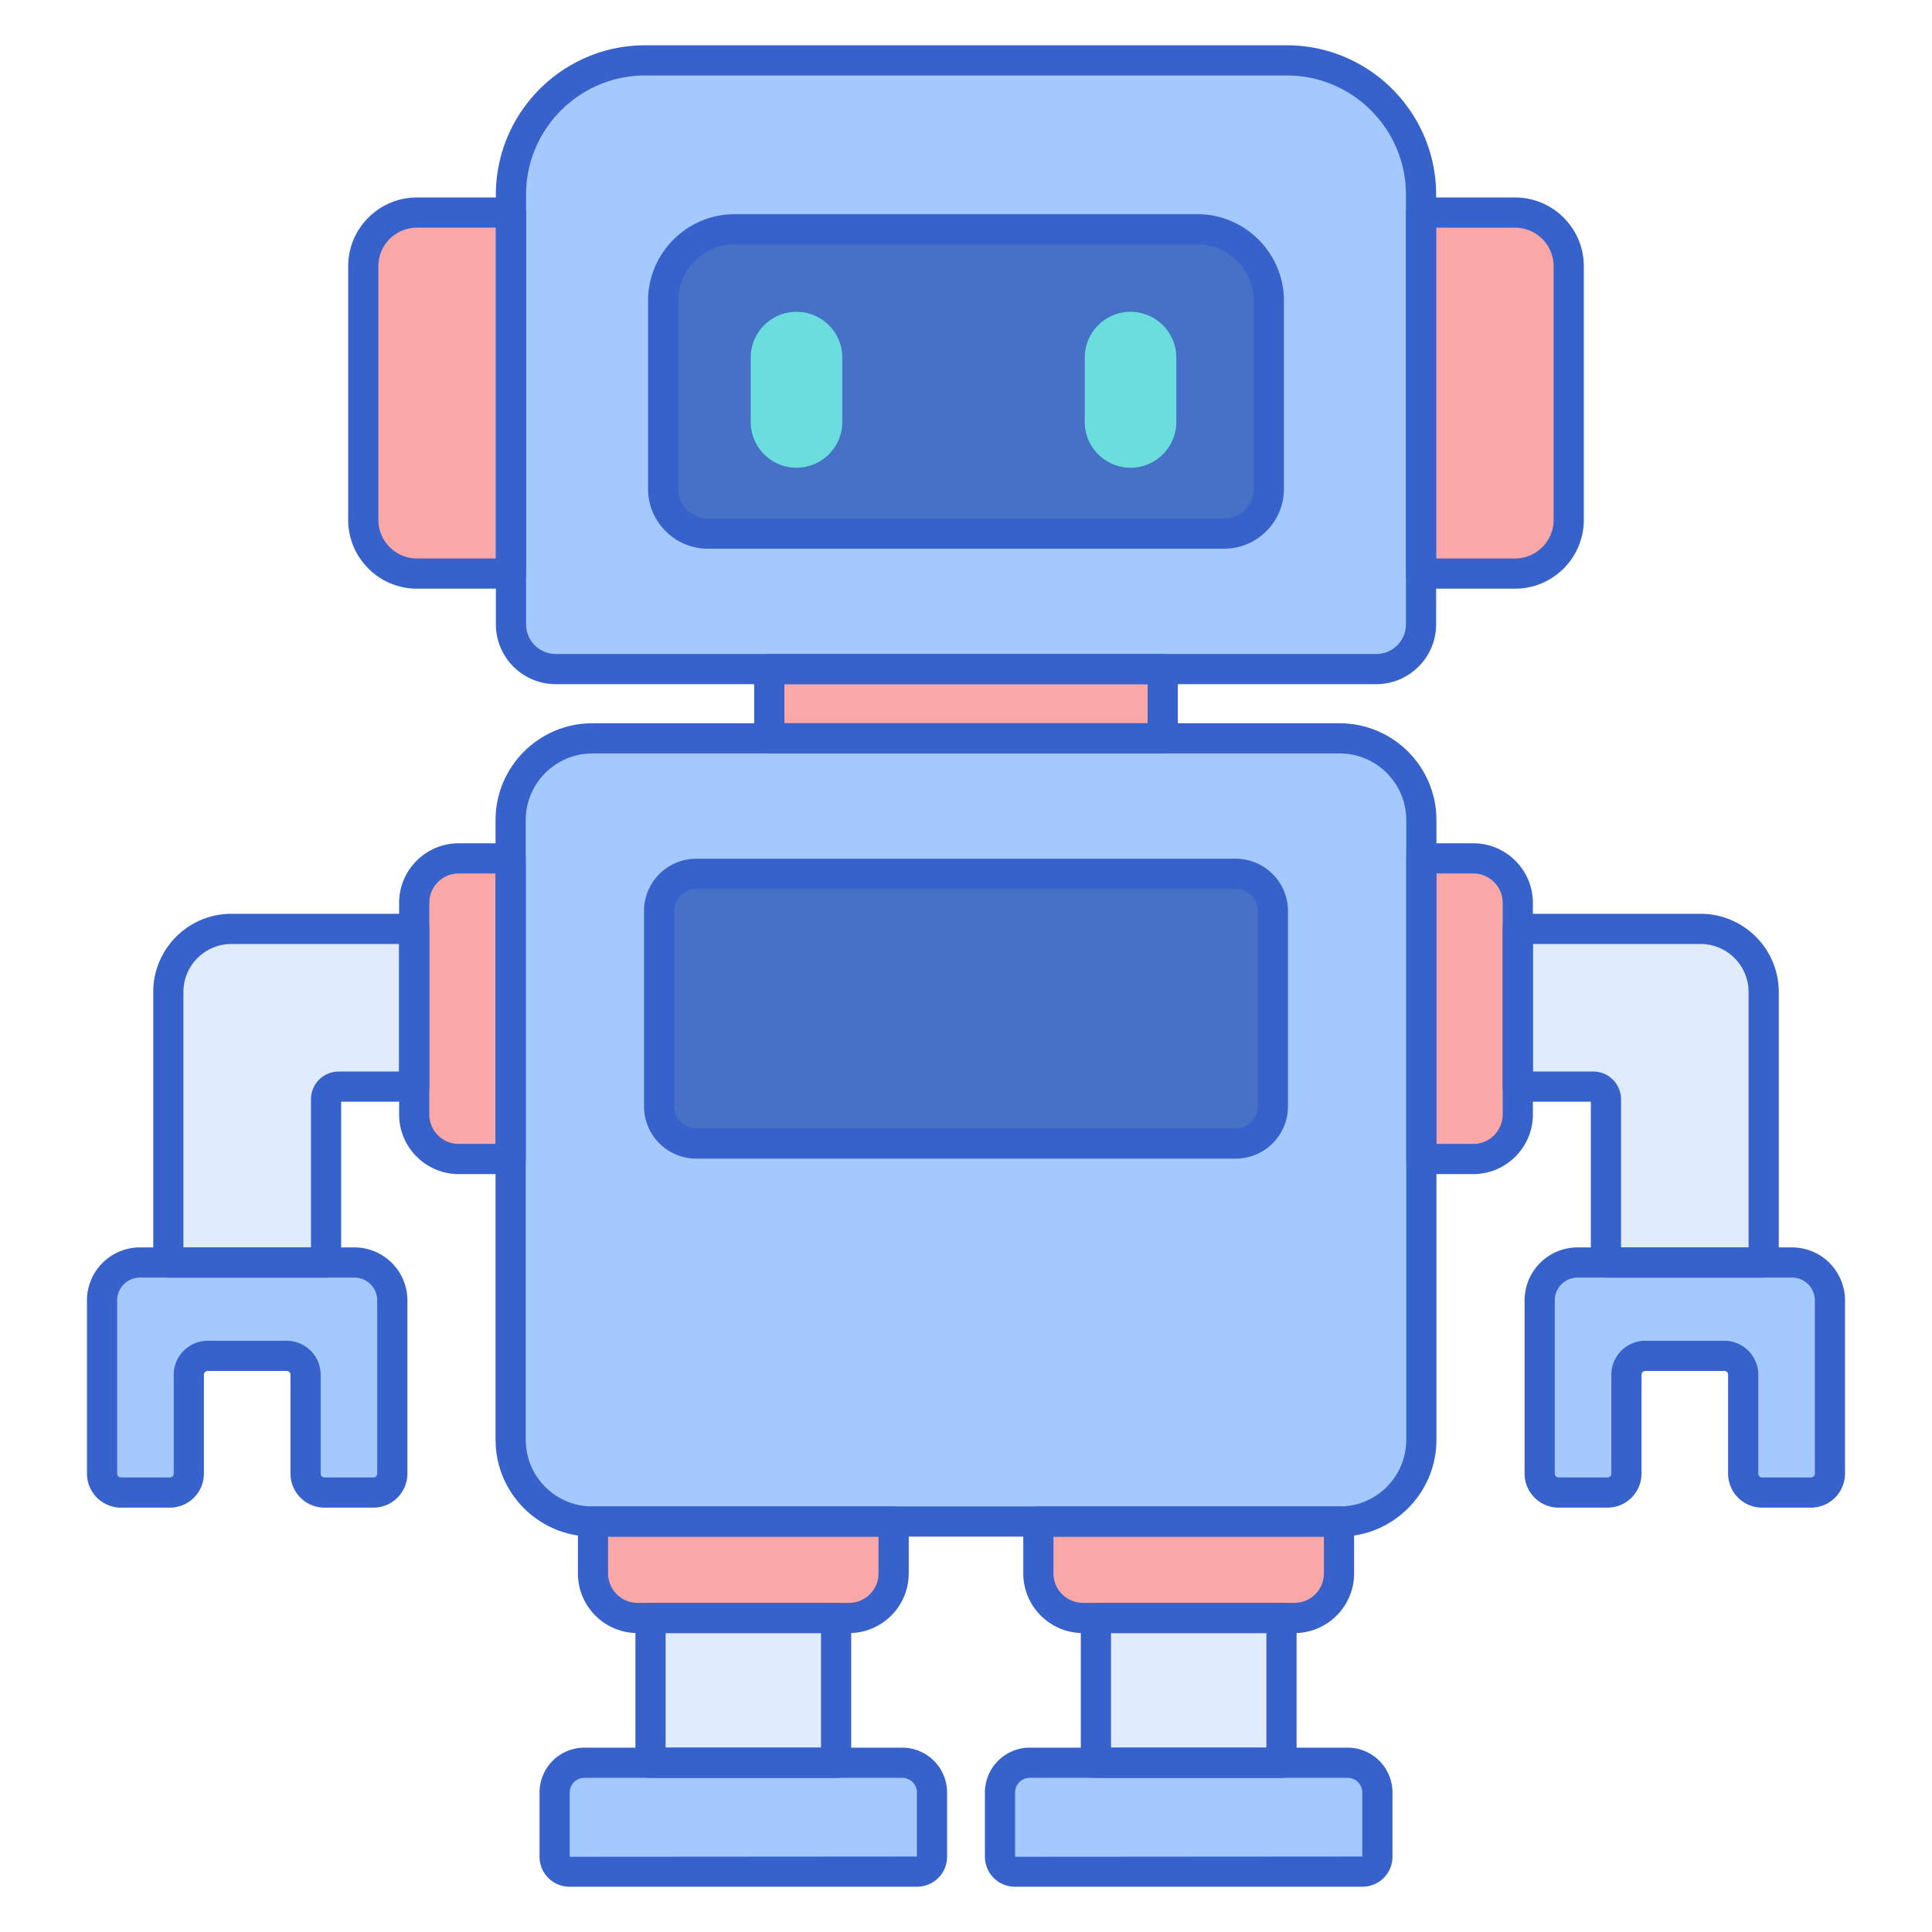 <svg version="1.1" id="Layer_1" xmlns="http://www.w3.org/2000/svg" x="0" y="0" viewBox="0 0 256 256" style="enable-background:new 0 0 256 256" xml:space="preserve"><style>.st0{fill:#4671c6}.st2{fill:#f9a7a7}.st3{fill:#a4c9ff}.st4{fill:#3762cc}.st5{fill:#e0ebfc}.st6{fill:#6bdddd}</style><path class="st3" d="M182.364 88.656H73.636a5.931 5.931 0 0 1-5.931-5.931V25.792C67.706 15.966 75.672 8 85.498 8h85.005c9.826 0 17.792 7.966 17.792 17.792v56.933a5.932 5.932 0 0 1-5.931 5.931z"/><path class="st0" d="M87.87 64.774V39.866a9.489 9.489 0 0 1 9.489-9.489h61.282a9.489 9.489 0 0 1 9.489 9.489v24.908a5.931 5.931 0 0 1-5.931 5.931H93.801a5.93 5.93 0 0 1-5.931-5.931z"/><path class="st2" d="M67.706 76.004H55.252a7.117 7.117 0 0 1-7.117-7.117V35.281a7.117 7.117 0 0 1 7.117-7.117h12.454v47.84zM188.294 28.164h12.454a7.117 7.117 0 0 1 7.117 7.117v33.607a7.117 7.117 0 0 1-7.117 7.117h-12.454V28.164zM101.934 88.656h52.131v9.18h-52.131z"/><path class="st3" d="M177.516 201.61H78.484c-5.976 0-10.82-4.844-10.82-10.82v-82.135c0-5.976 4.844-10.82 10.82-10.82h99.032c5.976 0 10.82 4.844 10.82 10.82v82.135c-.001 5.976-4.845 10.82-10.82 10.82z"/><path class="st0" d="M87.336 146.606v-25.901a4.918 4.918 0 0 1 4.918-4.918h71.491a4.918 4.918 0 0 1 4.918 4.918v25.901a4.918 4.918 0 0 1-4.918 4.918H92.254a4.918 4.918 0 0 1-4.918-4.918z"/><path class="st2" d="M195.213 153.574h-6.878v-39.836h6.878a5.902 5.902 0 0 1 5.902 5.902v28.033a5.901 5.901 0 0 1-5.902 5.901z"/><path class="st3" d="M204.016 172.305v22.957a2.508 2.508 0 0 0 2.508 2.508h6.477a2.508 2.508 0 0 0 2.508-2.508v-13.098a2.508 2.508 0 0 1 2.508-2.508h10.455a2.508 2.508 0 0 1 2.508 2.508v13.098a2.508 2.508 0 0 0 2.508 2.508h6.477a2.508 2.508 0 0 0 2.508-2.508v-22.957a5.016 5.016 0 0 0-5.016-5.016h-28.426a5.015 5.015 0 0 0-5.015 5.016z"/><path class="st2" d="M60.787 153.574h6.878v-39.836h-6.878a5.902 5.902 0 0 0-5.902 5.902v28.033a5.902 5.902 0 0 0 5.902 5.901z"/><path class="st5" d="M225.336 123.082h-24.221v20.902h10.008c.923 0 1.672.749 1.672 1.672v21.633h20.902v-35.846a8.361 8.361 0 0 0-8.361-8.361z"/><path class="st3" d="M51.984 172.305v22.957a2.508 2.508 0 0 1-2.508 2.508h-6.477a2.508 2.508 0 0 1-2.508-2.508v-13.098a2.508 2.508 0 0 0-2.508-2.508H27.527a2.508 2.508 0 0 0-2.508 2.508v13.098a2.508 2.508 0 0 1-2.508 2.508h-6.477a2.508 2.508 0 0 1-2.508-2.508v-22.957a5.016 5.016 0 0 1 5.016-5.016h28.426a5.016 5.016 0 0 1 5.016 5.016z"/><path class="st5" d="M30.664 123.082h24.221v20.902H44.877c-.923 0-1.672.749-1.672 1.672v21.633H22.303v-35.846a8.361 8.361 0 0 1 8.361-8.361z"/><path class="st3" d="M180.541 248h-46.066a1.967 1.967 0 0 1-1.967-1.967v-8.525a3.934 3.934 0 0 1 3.934-3.934h42.131a3.934 3.934 0 0 1 3.934 3.934v8.525a1.966 1.966 0 0 1-1.966 1.967z"/><path class="st5" d="M145.213 214.39h24.59v19.184h-24.59z"/><path class="st3" d="M121.525 248H75.459a1.967 1.967 0 0 1-1.967-1.967v-8.525a3.934 3.934 0 0 1 3.934-3.934h42.131a3.934 3.934 0 0 1 3.934 3.934v8.525a1.966 1.966 0 0 1-1.966 1.967z"/><path class="st5" d="M86.197 214.39h24.59v19.184h-24.59z"/><path class="st2" d="M137.59 208.488v-6.878h39.836v6.878a5.902 5.902 0 0 1-5.902 5.902h-28.033a5.902 5.902 0 0 1-5.901-5.902zM78.574 208.488v-6.878h39.836v6.878a5.902 5.902 0 0 1-5.902 5.902H84.475a5.902 5.902 0 0 1-5.901-5.902z"/><path class="st6" d="M105.541 61.975a6.066 6.066 0 0 1-6.066-6.066v-8.525a6.066 6.066 0 0 1 12.132 0v8.525a6.066 6.066 0 0 1-6.066 6.066zM149.803 61.975a6.066 6.066 0 0 1-6.066-6.066v-8.525a6.066 6.066 0 0 1 12.132 0v8.525a6.066 6.066 0 0 1-6.066 6.066z"/><path class="st4" d="M182.363 90.655H73.637c-4.373 0-7.931-3.558-7.931-7.93V25.792C65.706 14.879 74.585 6 85.498 6h85.004c10.913 0 19.792 8.879 19.792 19.792v56.934c0 4.372-3.558 7.929-7.931 7.929zM85.498 10c-8.708 0-15.792 7.084-15.792 15.792v56.934a3.935 3.935 0 0 0 3.931 3.93h108.727a3.935 3.935 0 0 0 3.931-3.93V25.792c0-8.708-7.084-15.792-15.792-15.792H85.498z"/><path class="st4" d="M162.199 72.705H93.801c-4.373 0-7.931-3.558-7.931-7.931V39.866c0-6.335 5.154-11.489 11.489-11.489h61.281c6.335 0 11.489 5.154 11.489 11.489v24.908c.001 4.373-3.557 7.931-7.93 7.931zm-64.84-40.328c-4.13 0-7.489 3.359-7.489 7.489v24.908a3.936 3.936 0 0 0 3.931 3.931h68.398a3.936 3.936 0 0 0 3.931-3.931V39.866c0-4.13-3.359-7.489-7.489-7.489H97.359zM67.706 78.004H55.252c-5.027 0-9.117-4.09-9.117-9.117V35.28c0-5.026 4.09-9.116 9.117-9.116h12.454a2 2 0 0 1 2 2v47.84a2 2 0 0 1-2 2zm-12.454-47.84a5.123 5.123 0 0 0-5.117 5.116v33.606a5.123 5.123 0 0 0 5.117 5.117h10.454v-43.84H55.252zM200.748 78.004h-12.454a2 2 0 0 1-2-2v-47.84a2 2 0 0 1 2-2h12.454c5.027 0 9.117 4.09 9.117 9.116v33.606c0 5.028-4.09 9.118-9.117 9.118zm-10.454-4h10.454a5.123 5.123 0 0 0 5.117-5.117V35.28a5.123 5.123 0 0 0-5.117-5.116h-10.454v43.84zM154.065 99.836h-52.131a2 2 0 0 1-2-2v-9.181a2 2 0 0 1 2-2h52.131a2 2 0 0 1 2 2v9.181a2 2 0 0 1-2 2zm-50.13-4h48.131v-5.181h-48.131v5.181z"/><path class="st4" d="M177.516 203.61H78.484c-7.069 0-12.82-5.751-12.82-12.819v-82.136c0-7.068 5.751-12.819 12.82-12.819h99.031c7.069 0 12.82 5.751 12.82 12.819v82.136c.001 7.068-5.75 12.819-12.819 12.819zM78.484 99.836c-4.863 0-8.82 3.956-8.82 8.819v82.136c0 4.863 3.957 8.819 8.82 8.819h99.031c4.863 0 8.82-3.956 8.82-8.819v-82.136c0-4.863-3.957-8.819-8.82-8.819H78.484z"/><path class="st4" d="M195.213 155.574h-6.877a2 2 0 0 1-2-2v-39.837a2 2 0 0 1 2-2h6.877c4.357 0 7.902 3.545 7.902 7.902v28.032c0 4.358-3.545 7.903-7.902 7.903zm-4.877-4h4.877a3.907 3.907 0 0 0 3.902-3.902V119.64a3.907 3.907 0 0 0-3.902-3.902h-4.877v35.836zM239.967 199.771h-6.477a4.514 4.514 0 0 1-4.509-4.509v-13.098a.51.51 0 0 0-.508-.509h-10.455a.51.51 0 0 0-.509.509v13.098a4.514 4.514 0 0 1-4.508 4.509h-6.478a4.514 4.514 0 0 1-4.508-4.509v-22.957a7.025 7.025 0 0 1 7.017-7.017h28.426a7.025 7.025 0 0 1 7.017 7.017v22.957a4.513 4.513 0 0 1-4.508 4.509zm-21.948-22.116h10.455a4.514 4.514 0 0 1 4.508 4.509v13.098c0 .28.229.509.509.509h6.477a.51.51 0 0 0 .509-.509v-22.957a3.021 3.021 0 0 0-3.017-3.017h-28.426a3.021 3.021 0 0 0-3.017 3.017v22.957c0 .28.228.509.508.509h6.478a.51.51 0 0 0 .508-.509v-13.098a4.512 4.512 0 0 1 4.508-4.509zM67.664 155.574h-6.877c-4.357 0-7.902-3.545-7.902-7.902V119.64c0-4.357 3.545-7.902 7.902-7.902h6.877a2 2 0 0 1 2 2v39.837a2 2 0 0 1-2 1.999zm-6.877-39.837a3.907 3.907 0 0 0-3.902 3.902v28.032a3.907 3.907 0 0 0 3.902 3.902h4.877v-35.837h-4.877z"/><path class="st4" d="M233.696 169.288h-20.901a2 2 0 0 1-2-2v-21.305h-9.68a2 2 0 0 1-2-2v-20.901a2 2 0 0 1 2-2h24.221c5.713 0 10.36 4.647 10.36 10.36v35.846a2 2 0 0 1-2 2zm-18.901-4h16.901v-33.846a6.368 6.368 0 0 0-6.36-6.36h-22.221v16.901h8.008a3.677 3.677 0 0 1 3.672 3.673v19.632zM49.476 199.771h-6.478a4.514 4.514 0 0 1-4.508-4.509v-13.098a.51.51 0 0 0-.509-.509H27.526a.51.51 0 0 0-.508.509v13.098a4.514 4.514 0 0 1-4.509 4.509h-6.477a4.514 4.514 0 0 1-4.509-4.509v-22.957a7.025 7.025 0 0 1 7.017-7.017h28.426a7.025 7.025 0 0 1 7.017 7.017v22.957a4.513 4.513 0 0 1-4.507 4.509zm-21.95-22.116h10.455a4.514 4.514 0 0 1 4.509 4.509v13.098c0 .28.228.509.508.509h6.478a.51.51 0 0 0 .508-.509v-22.957a3.021 3.021 0 0 0-3.017-3.017H18.541a3.021 3.021 0 0 0-3.017 3.017v22.957c0 .28.229.509.509.509h6.477a.51.51 0 0 0 .509-.509v-13.098a4.513 4.513 0 0 1 4.507-4.509z"/><path class="st4" d="M43.205 169.288H22.304a2 2 0 0 1-2-2v-35.846c0-5.713 4.647-10.36 10.36-10.36h24.221a2 2 0 0 1 2 2v20.901a2 2 0 0 1-2 2h-9.68v21.305a2 2 0 0 1-2 2zm-18.901-4h16.901v-19.632a3.677 3.677 0 0 1 3.672-3.673h8.008v-16.901H30.664a6.368 6.368 0 0 0-6.36 6.36v33.846zM180.541 250h-46.065a3.972 3.972 0 0 1-3.968-3.967v-8.525a5.942 5.942 0 0 1 5.935-5.934h42.132a5.941 5.941 0 0 1 5.934 5.934v8.525a3.972 3.972 0 0 1-3.968 3.967zm0-4v2-2zm-44.099-10.426a1.937 1.937 0 0 0-1.935 1.934v8.525l46-.033v-8.492a1.936 1.936 0 0 0-1.934-1.934h-42.131z"/><path class="st4" d="M169.804 235.574h-24.591a2 2 0 0 1-2-2V214.39a2 2 0 0 1 2-2h24.591a2 2 0 0 1 2 2v19.185a2 2 0 0 1-2 1.999zm-22.591-4h20.591V216.39h-20.591v15.184zM121.524 250H75.459a3.97 3.97 0 0 1-3.967-3.967v-8.525a5.941 5.941 0 0 1 5.934-5.934h42.132a5.942 5.942 0 0 1 5.935 5.934v8.525a3.973 3.973 0 0 1-3.969 3.967zm0-4v2-2zm-44.098-10.426a1.936 1.936 0 0 0-1.934 1.934v8.525l46-.033v-8.492a1.937 1.937 0 0 0-1.935-1.934H77.426z"/><path class="st4" d="M110.787 235.574H86.196a2 2 0 0 1-2-2V214.39a2 2 0 0 1 2-2h24.591a2 2 0 0 1 2 2v19.185a2 2 0 0 1-2 1.999zm-22.591-4h20.591V216.39H88.196v15.184zM171.524 216.39h-28.032c-4.357 0-7.902-3.545-7.902-7.901v-6.878a2 2 0 0 1 2-2h39.836a2 2 0 0 1 2 2v6.878c0 4.356-3.545 7.901-7.902 7.901zm-31.934-12.78v4.878a3.906 3.906 0 0 0 3.902 3.901h28.032a3.905 3.905 0 0 0 3.901-3.901v-4.878H139.59z"/><path class="st4" d="M112.508 216.39H84.476c-4.356 0-7.901-3.545-7.901-7.901v-6.878a2 2 0 0 1 2-2h39.836a2 2 0 0 1 2 2v6.878c-.001 4.356-3.546 7.901-7.903 7.901zm-31.934-12.78v4.878a3.905 3.905 0 0 0 3.901 3.901h28.032a3.906 3.906 0 0 0 3.902-3.901v-4.878H80.574zM163.745 153.524H92.254a6.927 6.927 0 0 1-6.918-6.918v-25.901a6.927 6.927 0 0 1 6.918-6.918h71.491a6.927 6.927 0 0 1 6.918 6.918v25.901a6.925 6.925 0 0 1-6.918 6.918zm-71.491-35.737a2.921 2.921 0 0 0-2.918 2.918v25.901a2.921 2.921 0 0 0 2.918 2.918h71.491a2.921 2.921 0 0 0 2.918-2.918v-25.901a2.921 2.921 0 0 0-2.918-2.918H92.254z"/></svg>